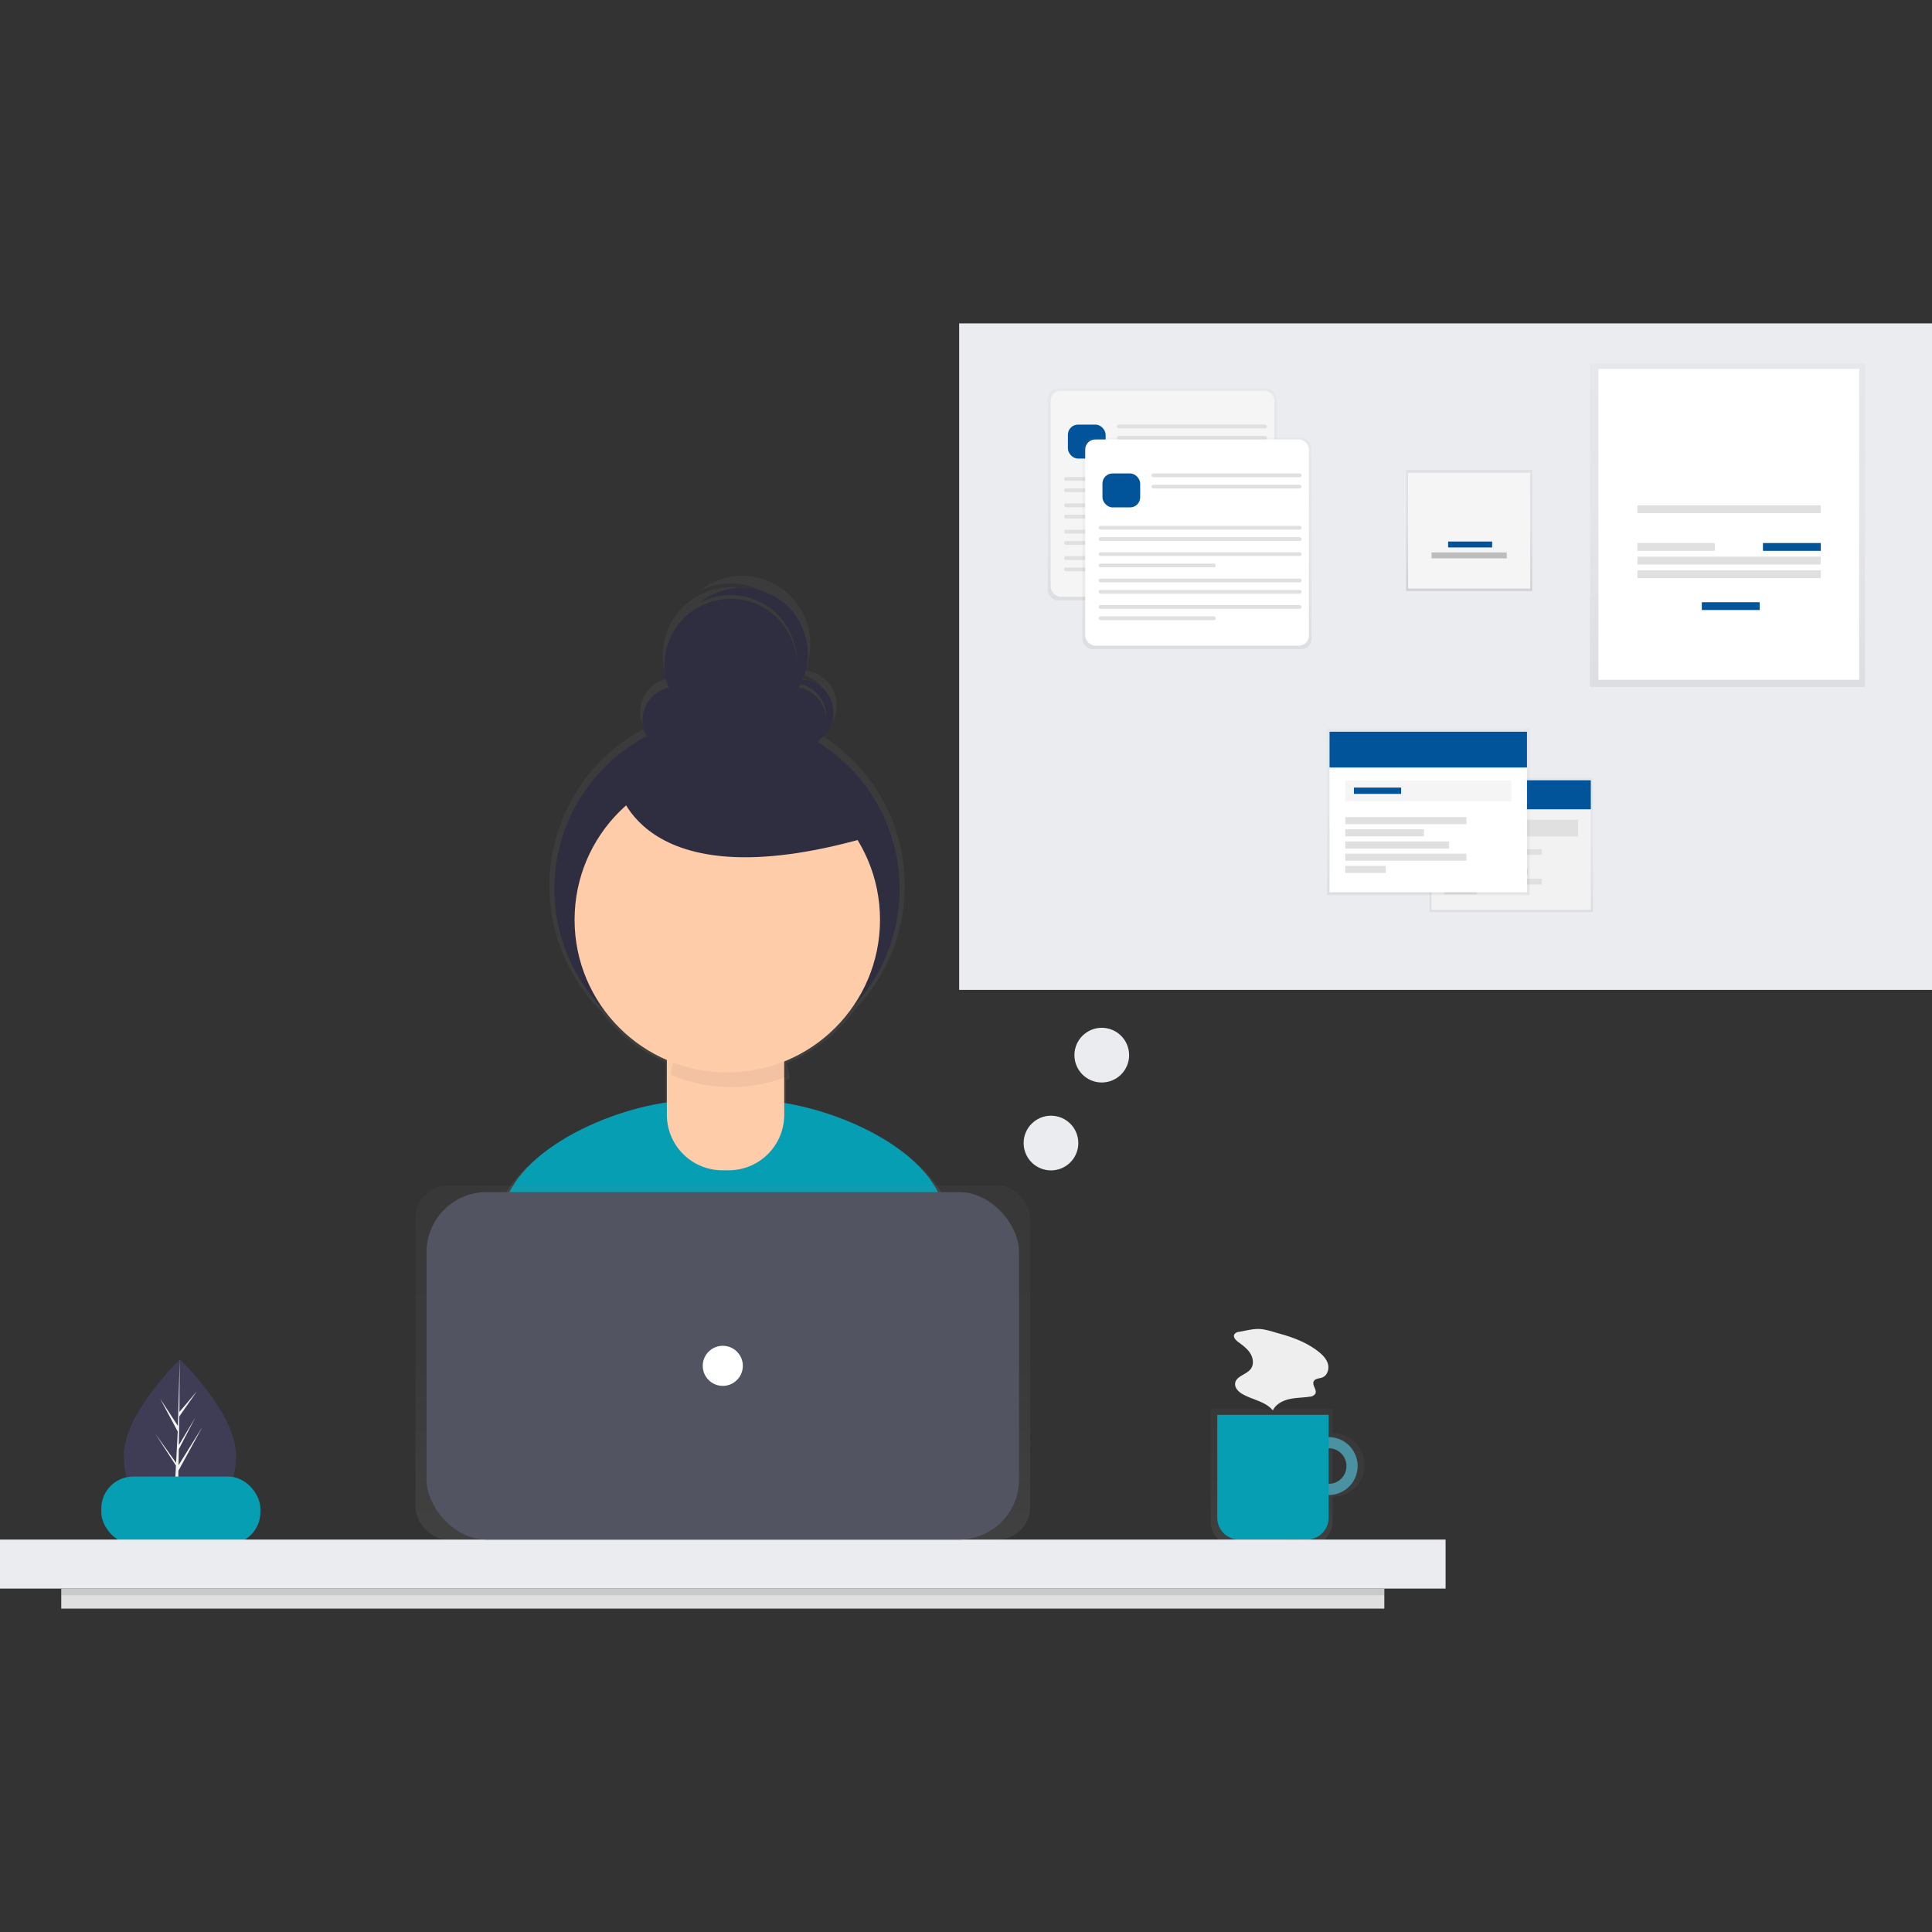 <?xml version="1.0" encoding="UTF-8" standalone="no"?>
<svg
   xmlns:dc="http://purl.org/dc/elements/1.1/"
   xmlns:cc="http://creativecommons.org/ns#"
   xmlns:rdf="http://www.w3.org/1999/02/22-rdf-syntax-ns#"
   xmlns:svg="http://www.w3.org/2000/svg"
   xmlns="http://www.w3.org/2000/svg"
   xmlns:xlink="http://www.w3.org/1999/xlink"
   xmlns:sodipodi="http://sodipodi.sourceforge.net/DTD/sodipodi-0.dtd"
   xmlns:inkscape="http://www.inkscape.org/namespaces/inkscape"
   id="e96d43fc-c2ba-4d44-92c2-c0adf9da4e64"
   data-name="Layer 1"
   width="862.844"
   height="862.844"
   viewBox="0 0 862.844 862.844"
   version="1.1"
   sodipodi:docname="organize-project.svg"
   inkscape:version="1.0 (4035a4f, 2020-05-01)">
  <rect x="0" y="0" width="862.844" height="862.844" fill="#333333" stroke="none"/>
  <sodipodi:namedview
     fit-margin-right="0"
     fit-margin-left="0"
     fit-margin-bottom="144.422"
     fit-margin-top="144.422"
     inkscape:document-rotation="0"
     pagecolor="#ffffff"
     bordercolor="#666666"
     borderopacity="1"
     objecttolerance="10"
     gridtolerance="10"
     guidetolerance="10"
     inkscape:pageopacity="0"
     inkscape:pageshadow="2"
     inkscape:window-width="1280"
     inkscape:window-height="747"
     id="namedview1045"
     showgrid="false"
     inkscape:zoom="0.8251782"
     inkscape:cx="431.42197"
     inkscape:cy="-109.06731"
     inkscape:window-x="0"
     inkscape:window-y="25"
     inkscape:window-maximized="0"
     inkscape:current-layer="e96d43fc-c2ba-4d44-92c2-c0adf9da4e64" />
  <defs
     id="defs848">
    <linearGradient
       id="bfa0f4d2-dcfa-4ef6-86fd-560f9baa573d"
       x1="491.814"
       y1="649.09"
       x2="491.814"
       y2="275.777"
       gradientUnits="userSpaceOnUse">
      <stop
         offset="0"
         stop-color="gray"
         stop-opacity="0.25"
         id="stop833" />
      <stop
         offset="0.535"
         stop-color="gray"
         stop-opacity="0.12"
         id="stop835" />
      <stop
         offset="1"
         stop-color="gray"
         stop-opacity="0.1"
         id="stop837" />
    </linearGradient>
    <linearGradient
       id="a8a26417-897b-4824-ba24-124e6df23ee1"
       x1="743.555"
       y1="708.815"
       x2="743.555"
       y2="647.802"
       xlink:href="#bfa0f4d2-dcfa-4ef6-86fd-560f9baa573d" />
    <linearGradient
       id="ab5b96a4-0813-40c0-b204-ab4c684c1095"
       x1="322.803"
       y1="543.162"
       x2="322.803"
       y2="385.061"
       xlink:href="#bfa0f4d2-dcfa-4ef6-86fd-560f9baa573d" />
    <linearGradient
       id="abf8dd20-0cff-4ae4-8a34-4657bd98ff8c"
       x1="519.121"
       y1="123.678"
       x2="519.121"
       y2="29.316"
       xlink:href="#bfa0f4d2-dcfa-4ef6-86fd-560f9baa573d" />
    <linearGradient
       id="be1ebc98-5a27-4b7e-a024-d61eab9032a4"
       x1="534.557"
       y1="145.484"
       x2="534.557"
       y2="51.121"
       xlink:href="#bfa0f4d2-dcfa-4ef6-86fd-560f9baa573d" />
    <linearGradient
       gradientTransform="translate(0,144.422)"
       id="ef1bc669-8f5e-47d2-bcab-fb6965780cb0"
       x1="656.13"
       y1="119.518"
       x2="656.13"
       y2="65.397"
       xlink:href="#bfa0f4d2-dcfa-4ef6-86fd-560f9baa573d" />
    <linearGradient
       id="fdab1853-eb02-4945-888d-7e18210c292d"
       x1="771.514"
       y1="162.365"
       x2="771.514"
       y2="18.041"
       xlink:href="#bfa0f4d2-dcfa-4ef6-86fd-560f9baa573d" />
    <linearGradient
       id="abb561b1-6277-47b7-aebb-e0bd47f7b9cd"
       x1="674.919"
       y1="262.903"
       x2="674.919"
       y2="202.956"
       xlink:href="#bfa0f4d2-dcfa-4ef6-86fd-560f9baa573d" />
    <linearGradient
       id="bfa125eb-3859-436e-b673-157c8f5e610a"
       x1="637.958"
       y1="255.272"
       x2="637.958"
       y2="180.968"
       xlink:href="#bfa0f4d2-dcfa-4ef6-86fd-560f9baa573d" />
    <linearGradient
       gradientTransform="translate(-168.578,-18.578)"
       y2="275.777"
       x2="491.814"
       y1="649.09"
       x1="491.814"
       gradientUnits="userSpaceOnUse"
       id="linearGradient123"
       xlink:href="#bfa0f4d2-dcfa-4ef6-86fd-560f9baa573d"
       inkscape:collect="always" />
  </defs>
  <title
     id="title850">Organizing projects</title>
  <path
     d="m 105.422,650.044 c 0,18.88 -11.224,25.473 -25.069,25.473 -0.322,0 -0.643,-0.003 -0.962,-0.012 -0.641,-0.014 -1.277,-0.042 -1.904,-0.087 -12.496,-0.883 -22.205,-7.816 -22.205,-25.374 0,-18.169 23.215,-41.097 24.966,-42.799 l 0.003,-0.002 c 0.066,-0.066 0.101,-0.099 0.101,-0.099 0,0 25.069,24.018 25.069,42.9 z"
     fill="#3f3d56"
     id="path852" />
  <path
     d="m 79.438,672.629 9.17,-12.812 -9.193,14.218 -0.024,1.471 c -0.641,-0.014 -1.277,-0.042 -1.904,-0.087 l 0.988,-18.889 -0.007,-0.146 0.017,-0.028 0.092,-1.784 -9.215,-14.254 9.243,12.916 0.023,0.378 0.747,-14.272 -7.889,-14.728 7.985,12.221 0.777,-29.587 0.003,-0.101 v 0.099 l -0.129,23.332 7.853,-9.25 -7.886,11.259 -0.207,12.779 7.334,-12.263 -7.365,14.145 -0.115,7.104 10.646,-17.07 -10.686,19.549 z"
     fill="#f2f2f2"
     id="path854" />
  <path
     style="fill:url(#linearGradient123)"
     d="m 423.935,540.87 c -6.698,-24.313 -43.889,-42.233 -72.908,-46.858 v -11.679 q 0.805,-0.3 1.6,-0.617 a 25.804,25.804 0 0 0 -1.394,-6.844 70.433,70.433 0 0 0 30.858,-24.407 79.358,79.358 0 0 0 -15.669,-122.34 15.57,15.57 0 0 0 -6.962,-28.683 30.391,30.391 0 0 0 -47.312,-35.306 30.382,30.382 0 0 1 44.653,26.83 c 0,0.267 -0.016,0.53 -0.023,0.795 a 30.386,30.386 0 1 0 -58.904,11.367 15.194,15.194 0 0 0 -10.057,22.256 79.361,79.361 0 0 0 -19.353,126.219 70.445,70.445 0 0 0 28.622,22.681 v 19.467 c -29.326,4.19 -67.946,22.442 -74.694,47.355 -5.881,21.71 -12.158,45.552 -15.281,59.55 26.771,18.811 82.945,29.856 118.149,29.856 33.448,0 88.118,-9.969 114.101,-27.098 -2.814,-15.381 -9.29,-40.27 -15.426,-62.543 z M 370.308,316.291 c 0,0.277 -0.011,0.551 -0.026,0.824 a 15.197,15.197 0 0 0 -12.619,-14.113 q 0.441,-0.747 0.842,-1.521 a 15.197,15.197 0 0 1 11.803,14.81 z"
     fill="url(#bfa0f4d2-dcfa-4ef6-86fd-560f9baa573d)"
     id="path856" />
  <path
     d="m 325.203,625.195 c 32.495,0 85.608,-9.685 110.851,-26.326 -2.734,-14.943 -9.025,-39.123 -14.987,-60.762 -7.592,-27.559 -55.511,-46.665 -84.097,-46.665 h -27.546 c -28.674,0 -76.662,19.216 -84.159,46.893 -5.713,21.091 -11.811,44.254 -14.846,57.854 26.008,18.275 80.582,29.006 114.784,29.006 z"
     fill="#5290a1"
     id="path858"
     style="fill:#059eb2;fill-opacity:1" />
  <circle
     cx="324.68"
     cy="397.017"
     r="77.092"
     fill="#f55f44"
     id="circle860"
     style="fill:#2f2e41;fill-opacity:1" />
  <path
     d="m 303.866,450.603 h 40.335 a 6.035,6.035 0 0 1 6.035,6.035 v 41.242 a 24.78,24.78 0 0 1 -24.78,24.78 H 322.611 A 24.78,24.78 0 0 1 297.831,497.88 V 456.638 a 6.035,6.035 0 0 1 6.035,-6.035 z"
     fill="#fda57d"
     id="path862"
     style="fill:#ffccaa" />
  <path
     d="m 326.454,485.519 a 67.981,67.981 0 0 0 25.336,-4.882 25.109,25.109 0 0 0 -25.045,-23.484 h -2.148 a 25.122,25.122 0 0 0 -25.014,22.86 67.968,67.968 0 0 0 26.871,5.506 z"
     opacity="0.05"
     id="path864" />
  <circle
     cx="324.817"
     cy="410.766"
     r="68.203"
     fill="#fda57d"
     id="circle866"
     style="fill:#ffccaa" />
  <circle
     cx="301.717"
     cy="321.565"
     r="14.762"
     fill="#f55f44"
     id="circle868"
     style="fill:#2f2e41;fill-opacity:1" />
  <circle
     cx="354.205"
     cy="321.565"
     r="14.762"
     fill="#f55f44"
     id="circle870"
     style="fill:#2f2e41;fill-opacity:1" />
  <circle
     cx="326.32"
     cy="296.961"
     r="29.525"
     fill="#f55f44"
     id="circle872"
     style="fill:#2f2e41;fill-opacity:1" />
  <path
     d="m 357.485,303.522 a 14.693,14.693 0 0 0 -8.238,2.512 14.755,14.755 0 0 1 13.196,26.141 14.754,14.754 0 0 0 -4.958,-28.653 z"
     fill="#f55f44"
     id="path874"
     style="fill:#2f2e41;fill-opacity:1" />
  <path
     d="m 331.241,262.516 a 29.403,29.403 0 0 0 -18.777,6.74 29.522,29.522 0 0 1 32.633,48.851 29.521,29.521 0 0 0 -13.856,-55.59 z"
     fill="#f55f44"
     id="path876"
     style="fill:#2f2e41;fill-opacity:1" />
  <path
     d="m 275.472,349.449 c 0,0 8.201,54.129 111.537,24.604 L 336.162,329.766 Z"
     fill="#f55f44"
     id="path878"
     style="fill:#2f2e41;fill-opacity:1" />
  <rect
     x="45.227"
     y="659.434"
     width="71.055"
     height="30.236"
     rx="14.297"
     fill="#5290a1"
     id="rect880"
     style="fill:#059eb2;fill-opacity:1" />
  <g
     transform="translate(0,144.422)"
     opacity="0.7"
     id="g884">
    <path
       style="fill:url(#a8a26417-897b-4824-ba24-124e6df23ee1)"
       d="m 763.711,658.697 v -10.895 h -54.476 v 50.39 a 10.623,10.623 0 0 0 10.623,10.623 h 33.23 a 10.623,10.623 0 0 0 10.623,-10.623 v -11.167 a 14.164,14.164 0 1 0 0,-28.327 z m 0,22.88 v -17.432 a 8.716,8.716 0 0 1 0,17.432 z"
       transform="translate(-168.578,-163)"
       fill="url(#a8a26417-897b-4824-ba24-124e6df23ee1)"
       id="path882" />
  </g>
  <path
     d="m 593.381,641.825 a 12.932,12.932 0 1 0 12.932,12.932 12.932,12.932 0 0 0 -12.932,-12.932 z m 0,20.89 a 7.958,7.958 0 1 1 7.958,-7.958 7.958,7.958 0 0 1 -7.958,7.958 z"
     fill="#5290a1"
     id="path886" />
  <path
     d="m 593.381,641.825 a 12.932,12.932 0 1 0 12.932,12.932 12.932,12.932 0 0 0 -12.932,-12.932 z m 0,20.89 a 7.958,7.958 0 1 1 7.958,-7.958 7.958,7.958 0 0 1 -7.958,7.958 z"
     opacity="0.1"
     id="path888"
     style="fill:#059eb2;fill-opacity:1" />
  <path
     d="m 543.642,631.877 h 49.739 v 45.957 a 9.75,9.75 0 0 1 -9.75,9.75 H 553.392 a 9.75,9.75 0 0 1 -9.75,-9.75 z"
     fill="#5290a1"
     id="path890"
     style="fill:#059eb2;fill-opacity:1" />
  <rect
     x="0"
     y="687.584"
     width="645.606"
     height="21.885"
     fill="#e0e0e0"
     id="rect892"
     style="fill:#ebecf0;fill-opacity:1" />
  <g
     transform="translate(0,144.422)"
     opacity="0.7"
     id="g896">
    <rect
       style="fill:url(#ab5b96a4-0813-40c0-b204-ab4c684c1095)"
       x="185.525"
       y="385.061"
       width="274.557"
       height="158.101"
       rx="14.5"
       fill="url(#ab5b96a4-0813-40c0-b204-ab4c684c1095)"
       id="rect894" />
  </g>
  <rect
     x="190.499"
     y="532.4"
     width="264.609"
     height="155.184"
     rx="26.835"
     fill="#535461"
     id="rect898" />
  <circle
     cx="322.803"
     cy="609.992"
     r="8.953"
     fill="#ffffff"
     id="circle900" />
  <rect
     x="27.356"
     y="709.469"
     width="590.894"
     height="8.953"
     fill="#e0e0e0"
     id="rect902" />
  <rect
     x="27.356"
     y="709.469"
     width="590.894"
     height="2.984"
     opacity="0.1"
     id="rect904" />
  <path
     d="m 584.428,631.877 v 46.008 a 9.699,9.699 0 0 1 -9.699,9.699 h 4.974 a 9.699,9.699 0 0 0 9.699,-9.699 V 631.877 Z"
     opacity="0.1"
     id="path906"
     style="fill:#059eb2;fill-opacity:1" />
  <path
     d="m 553.457,594.795 a 2.904,2.904 0 0 0 -2.196,1.115 c -0.652,1.183 0.53,2.516 1.609,3.329 1.993,1.501 4.094,2.976 5.449,5.072 1.355,2.096 1.78,5.02 0.299,7.029 -1.934,2.622 -6.548,3.187 -6.994,6.414 -0.287,2.072 1.505,3.84 3.32,4.88 4.48,2.566 10.256,3.251 13.501,7.267 1.342,-2.761 4.345,-4.356 7.338,-5.038 2.993,-0.681 6.103,-0.631 9.138,-1.093 a 3.159,3.159 0 0 0 2.521,-1.337 c 0.848,-1.722 -1.569,-3.786 -0.735,-5.515 0.635,-1.315 2.501,-1.213 3.863,-1.74 2.218,-0.858 3.133,-3.713 2.504,-6.007 -0.63,-2.294 -2.408,-4.086 -4.278,-5.556 -5.04,-3.961 -11.101,-6.29 -17.231,-7.965 -2.851,-0.779 -6.198,-2.001 -9.159,-2.119 -2.859,-0.114 -6.119,0.779 -8.948,1.263 z"
     fill="#eeeeee"
     id="path908" />
  <rect
     y="144.422"
     x="428.368"
     width="434.476"
     height="297.668"
     fill="#535461"
     opacity="0.1"
     id="rect910"
     style="opacity:1;fill:#ebecf0;fill-opacity:1" />
  <g
     transform="translate(0,144.422)"
     opacity="0.5"
     id="g914">
    <rect
       style="fill:url(#abf8dd20-0cff-4ae4-8a34-4657bd98ff8c)"
       x="467.983"
       y="29.316"
       width="102.276"
       height="94.362"
       rx="4.5"
       fill="url(#abf8dd20-0cff-4ae4-8a34-4657bd98ff8c)"
       id="rect912" />
  </g>
  <rect
     x="469.232"
     y="174.469"
     width="99.917"
     height="92.074"
     rx="4.5"
     fill="#f5f5f5"
     id="rect916" />
  <rect
     x="476.932"
     y="189.635"
     width="16.85"
     height="15.165"
     rx="4.5"
     fill="#5290a1"
     id="rect918"
     style="fill:#02549a;fill-opacity:1" />
  <rect
     x="498.838"
     y="189.635"
     width="66.985"
     height="1.685"
     rx="0.797"
     fill="#e0e0e0"
     id="rect920" />
  <rect
     x="498.838"
     y="194.69"
     width="66.985"
     height="1.685"
     rx="0.797"
     fill="#e0e0e0"
     id="rect922" />
  <rect
     x="475.247"
     y="213.038"
     width="90.576"
     height="1.685"
     rx="0.797"
     fill="#e0e0e0"
     id="rect924" />
  <rect
     x="475.247"
     y="218.093"
     width="90.576"
     height="1.685"
     rx="0.797"
     fill="#e0e0e0"
     id="rect926" />
  <rect
     x="475.247"
     y="224.833"
     width="90.576"
     height="1.685"
     rx="0.797"
     fill="#e0e0e0"
     id="rect928" />
  <rect
     x="475.247"
     y="229.888"
     width="52.236"
     height="1.685"
     rx="0.797"
     fill="#e0e0e0"
     id="rect930" />
  <rect
     x="475.247"
     y="236.612"
     width="90.576"
     height="1.685"
     rx="0.797"
     fill="#e0e0e0"
     id="rect932" />
  <rect
     x="475.247"
     y="241.667"
     width="90.576"
     height="1.685"
     rx="0.797"
     fill="#e0e0e0"
     id="rect934" />
  <rect
     x="475.247"
     y="248.408"
     width="90.576"
     height="1.685"
     rx="0.797"
     fill="#e0e0e0"
     id="rect936" />
  <rect
     x="475.247"
     y="253.463"
     width="52.236"
     height="1.685"
     rx="0.797"
     fill="#e0e0e0"
     id="rect938" />
  <g
     transform="translate(0,144.422)"
     opacity="0.5"
     id="g942">
    <rect
       style="fill:url(#be1ebc98-5a27-4b7e-a024-d61eab9032a4)"
       x="483.419"
       y="51.121"
       width="102.276"
       height="94.362"
       rx="4.5"
       fill="url(#be1ebc98-5a27-4b7e-a024-d61eab9032a4)"
       id="rect940" />
  </g>
  <rect
     x="484.667"
     y="196.275"
     width="99.917"
     height="92.074"
     rx="4.5"
     fill="#ffffff"
     id="rect944" />
  <rect
     x="492.367"
     y="211.44"
     width="16.85"
     height="15.165"
     rx="4.5"
     fill="#5290a1"
     id="rect946"
     style="fill:#02549a;fill-opacity:1" />
  <rect
     x="514.273"
     y="211.44"
     width="66.985"
     height="1.685"
     rx="0.797"
     fill="#e0e0e0"
     id="rect948" />
  <rect
     x="514.273"
     y="216.495"
     width="66.985"
     height="1.685"
     rx="0.797"
     fill="#e0e0e0"
     id="rect950" />
  <rect
     x="490.682"
     y="234.844"
     width="90.576"
     height="1.685"
     rx="0.797"
     fill="#e0e0e0"
     id="rect952" />
  <rect
     x="490.682"
     y="239.899"
     width="90.576"
     height="1.685"
     rx="0.797"
     fill="#e0e0e0"
     id="rect954" />
  <rect
     x="490.682"
     y="246.639"
     width="90.576"
     height="1.685"
     rx="0.797"
     fill="#e0e0e0"
     id="rect956" />
  <rect
     x="490.682"
     y="251.694"
     width="52.236"
     height="1.685"
     rx="0.797"
     fill="#e0e0e0"
     id="rect958" />
  <rect
     x="490.682"
     y="258.418"
     width="90.576"
     height="1.685"
     rx="0.797"
     fill="#e0e0e0"
     id="rect960" />
  <rect
     x="490.682"
     y="263.473"
     width="90.576"
     height="1.685"
     rx="0.797"
     fill="#e0e0e0"
     id="rect962" />
  <rect
     x="490.682"
     y="270.213"
     width="90.576"
     height="1.685"
     rx="0.797"
     fill="#e0e0e0"
     id="rect964" />
  <rect
     x="490.682"
     y="275.268"
     width="52.236"
     height="1.685"
     rx="0.797"
     fill="#e0e0e0"
     id="rect966" />
  <rect
     style="fill:url(#ef1bc669-8f5e-47d2-bcab-fb6965780cb0)"
     x="627.965"
     y="209.819"
     width="56.331"
     height="54.122"
     fill="url(#ef1bc669-8f5e-47d2-bcab-fb6965780cb0)"
     id="rect968" />
  <rect
     x="628.848"
     y="211.144"
     width="54.563"
     height="51.692"
     fill="#f5f5f5"
     id="rect970" />
  <g
     transform="translate(0,144.422)"
     opacity="0.6"
     id="g974"
     style="opacity:1;fill:#02549a;fill-opacity:1">
    <rect
       x="646.741"
       y="97.428"
       width="19.66"
       height="2.651"
       fill="#5290a1"
       id="rect972"
       style="fill:#02549a;fill-opacity:1" />
  </g>
  <rect
     x="639.341"
     y="246.71"
     width="33.577"
     height="2.651"
     fill="#bdbdbd"
     id="rect976" />
  <g
     transform="translate(0,144.422)"
     opacity="0.5"
     id="g980">
    <rect
       style="fill:url(#fdab1853-eb02-4945-888d-7e18210c292d)"
       x="710.096"
       y="18.041"
       width="122.835"
       height="144.324"
       fill="url(#fdab1853-eb02-4945-888d-7e18210c292d)"
       id="rect978" />
  </g>
  <rect
     x="713.871"
     y="164.786"
     width="116.447"
     height="138.807"
     fill="#ffffff"
     id="rect982" />
  <rect
     x="731.295"
     y="225.686"
     width="81.89"
     height="3.485"
     fill="#e0e0e0"
     id="rect984" />
  <rect
     x="731.295"
     y="248.626"
     width="81.89"
     height="3.485"
     fill="#e0e0e0"
     id="rect986" />
  <rect
     x="731.295"
     y="254.725"
     width="81.89"
     height="3.485"
     fill="#e0e0e0"
     id="rect988" />
  <rect
     x="731.295"
     y="242.528"
     width="34.556"
     height="3.485"
     fill="#e0e0e0"
     id="rect990" />
  <rect
     x="787.34"
     y="242.528"
     width="25.845"
     height="3.485"
     fill="#3ad29f"
     opacity="0.6"
     id="rect992"
     style="opacity:1;fill:#02549a;fill-opacity:1" />
  <rect
     x="760.043"
     y="268.954"
     width="25.845"
     height="3.485"
     fill="#5290a1"
     id="rect994"
     style="fill:#02549a;fill-opacity:1" />
  <g
     transform="translate(0,144.422)"
     opacity="0.5"
     id="g998">
    <rect
       style="fill:url(#abb561b1-6277-47b7-aebb-e0bd47f7b9cd)"
       x="638.426"
       y="202.956"
       width="72.986"
       height="59.948"
       fill="url(#abb561b1-6277-47b7-aebb-e0bd47f7b9cd)"
       id="rect996" />
  </g>
  <rect
     x="639.277"
     y="348.511"
     width="71.144"
     height="57.822"
     fill="#f2f2f2"
     id="rect1000" />
  <rect
     x="639.277"
     y="348.511"
     width="71.144"
     height="12.897"
     fill="#5290a1"
     id="rect1002" />
  <rect
     x="639.277"
     y="348.511"
     width="71.144"
     height="12.897"
     opacity="0.1"
     id="rect1004"
     style="opacity:1;fill:#02549a;fill-opacity:1" />
  <rect
     x="644.946"
     y="366.085"
     width="59.806"
     height="7.511"
     fill="#e0e0e0"
     id="rect1006" />
  <rect
     x="644.946"
     y="379.265"
     width="43.65"
     height="2.551"
     fill="#e0e0e0"
     id="rect1008" />
  <rect
     x="644.946"
     y="383.658"
     width="28.344"
     height="2.551"
     fill="#e0e0e0"
     id="rect1010" />
  <rect
     x="644.946"
     y="388.051"
     width="37.414"
     height="2.551"
     fill="#e0e0e0"
     id="rect1012" />
  <rect
     x="644.946"
     y="392.445"
     width="43.65"
     height="2.551"
     fill="#e0e0e0"
     id="rect1014" />
  <rect
     x="644.946"
     y="396.838"
     width="14.597"
     height="2.551"
     fill="#e0e0e0"
     id="rect1016" />
  <g
     transform="translate(0,144.422)"
     opacity="0.5"
     id="g1020">
    <rect
       style="fill:url(#bfa125eb-3859-436e-b673-157c8f5e610a)"
       x="592.726"
       y="180.968"
       width="90.464"
       height="74.304"
       fill="url(#bfa125eb-3859-436e-b673-157c8f5e610a)"
       id="rect1018" />
  </g>
  <rect
     x="593.78"
     y="326.796"
     width="88.181"
     height="71.669"
     fill="#ffffff"
     id="rect1022" />
  <rect
     x="593.78"
     y="326.796"
     width="88.181"
     height="15.985"
     fill="#5290a1"
     id="rect1024"
     style="fill:#02549a;fill-opacity:1" />
  <rect
     x="600.807"
     y="348.577"
     width="74.128"
     height="9.31"
     fill="#f5f5f5"
     id="rect1026" />
  <rect
     x="600.807"
     y="364.914"
     width="54.103"
     height="3.162"
     fill="#e0e0e0"
     id="rect1028" />
  <rect
     x="600.807"
     y="370.359"
     width="35.132"
     height="3.162"
     fill="#e0e0e0"
     id="rect1030" />
  <rect
     x="600.807"
     y="375.804"
     width="46.374"
     height="3.162"
     fill="#e0e0e0"
     id="rect1032" />
  <rect
     x="600.807"
     y="381.25"
     width="54.103"
     height="3.162"
     fill="#e0e0e0"
     id="rect1034" />
  <rect
     x="600.807"
     y="386.695"
     width="18.093"
     height="3.162"
     fill="#e0e0e0"
     id="rect1036" />
  <rect
     x="604.671"
     y="351.739"
     width="21.079"
     height="2.811"
     fill="#69f0ae"
     id="rect1038"
     style="fill:#02549a;fill-opacity:1" />
  <circle
     cx="469.373"
     cy="510.494"
     r="12.214"
     fill="#535461"
     opacity="0.1"
     id="circle1040"
     style="opacity:1;fill:#ebecf0;fill-opacity:1" />
  <circle
     cx="492.057"
     cy="471.234"
     r="12.214"
     fill="#535461"
     opacity="0.1"
     id="circle1042"
     style="opacity:1;fill:#ebecf0;fill-opacity:1" />
</svg>
